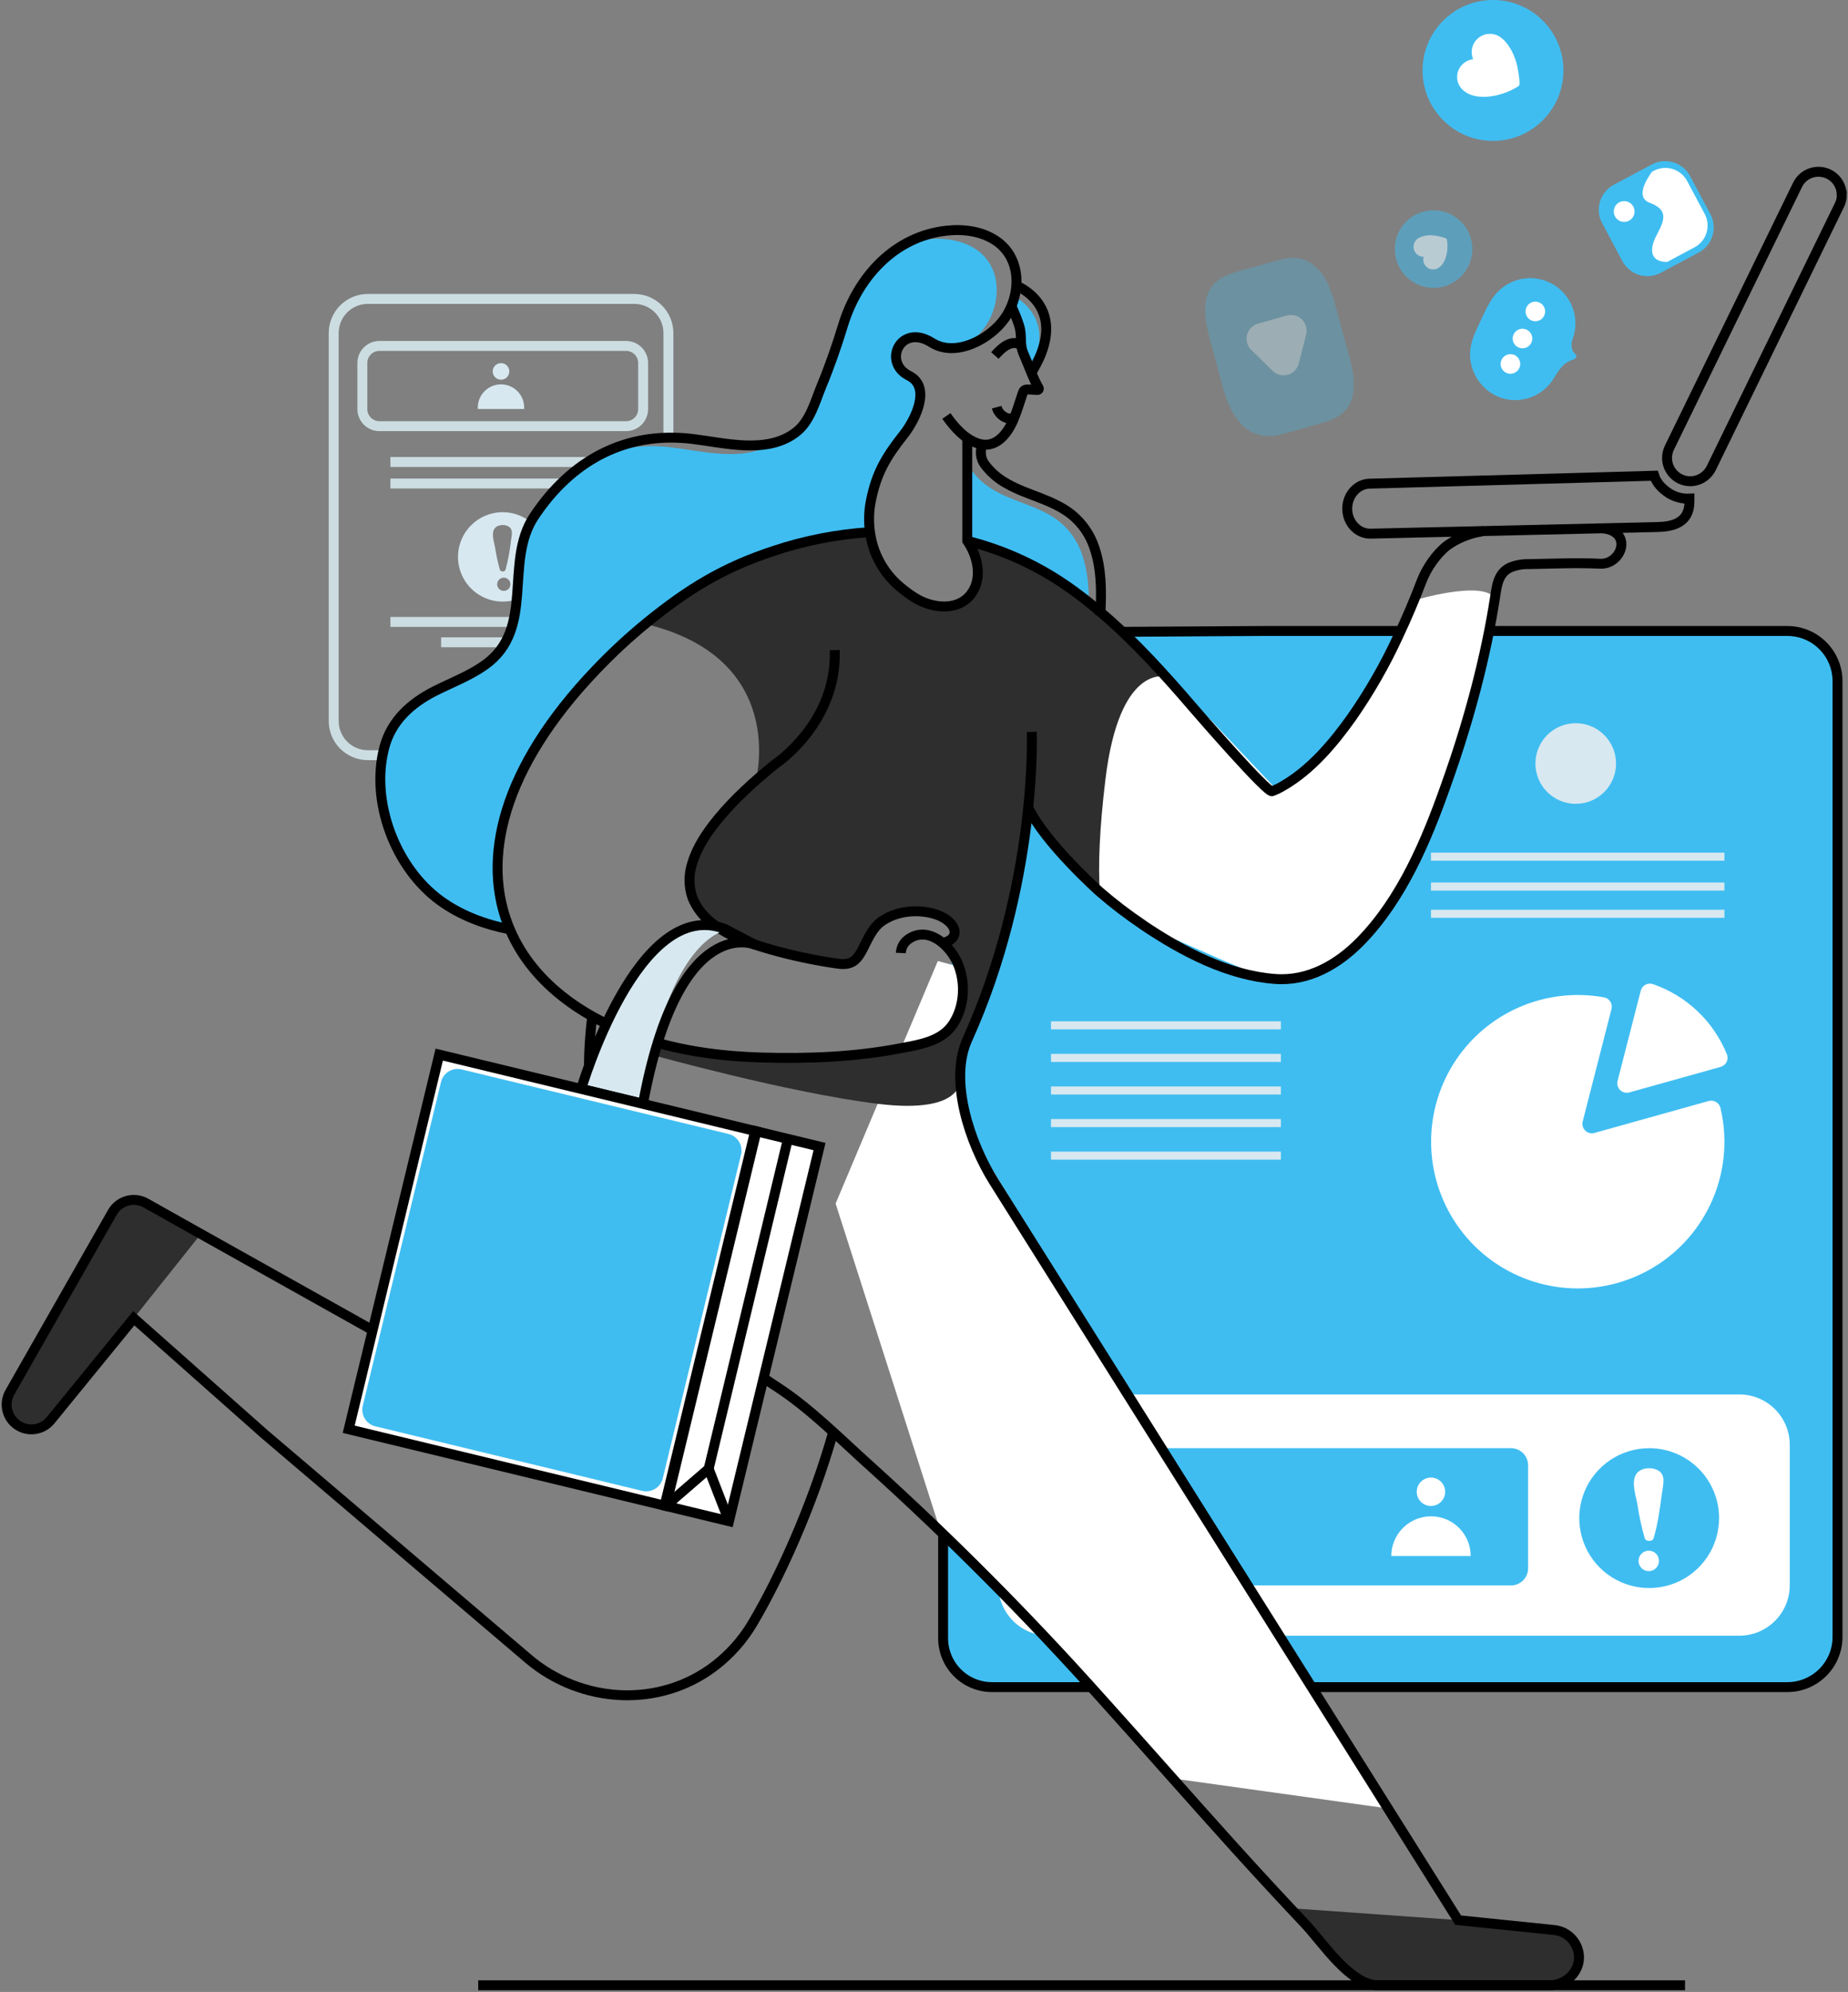<svg width="838" height="903" viewBox="0 0 838 903" fill="none" xmlns="http://www.w3.org/2000/svg">
<rect x="0" y="0" width="838" height="903" fill="#808080" stroke="none"/>
<path d="M239.949 342.348H166.809C164.773 342.348 162.756 341.946 160.876 341.167C158.995 340.387 157.286 339.244 155.848 337.804C154.409 336.363 153.27 334.653 152.492 332.772C151.715 330.89 151.315 328.873 151.318 326.838V150.988C151.318 148.954 151.719 146.94 152.497 145.061C153.276 143.183 154.417 141.476 155.856 140.038C157.294 138.6 159.003 137.46 160.882 136.683C162.761 135.906 164.775 135.506 166.809 135.508H287.558C289.596 135.501 291.614 135.897 293.499 136.671C295.383 137.446 297.096 138.585 298.54 140.023C299.983 141.461 301.129 143.17 301.911 145.051C302.693 146.933 303.097 148.95 303.098 150.988V198.418" stroke="#CCDDE2" stroke-width="4.5" stroke-miterlimit="10"/>
<path d="M283.888 156.816H172.058C167.778 156.816 164.308 160.286 164.308 164.566V185.446C164.308 189.726 167.778 193.196 172.058 193.196H283.888C288.168 193.196 291.638 189.726 291.638 185.446V164.566C291.638 160.286 288.168 156.816 283.888 156.816Z" stroke="#CCDDE2" stroke-width="4.5" stroke-miterlimit="10"/>
<path d="M227.188 172.137C229.265 172.137 230.948 170.453 230.948 168.377C230.948 166.3 229.265 164.617 227.188 164.617C225.111 164.617 223.428 166.3 223.428 168.377C223.428 170.453 225.111 172.137 227.188 172.137Z" fill="#D7E8F0"/>
<path d="M216.678 185.406C216.59 183.973 216.795 182.537 217.283 181.186C217.771 179.835 218.53 178.598 219.514 177.552C220.497 176.506 221.685 175.672 223.003 175.102C224.321 174.532 225.742 174.238 227.178 174.238C228.614 174.238 230.035 174.532 231.353 175.102C232.671 175.672 233.859 176.506 234.843 177.552C235.826 178.598 236.585 179.835 237.073 181.186C237.561 182.537 237.767 183.973 237.678 185.406H216.678Z" fill="#D7E8F0"/>
<path d="M227.958 232.187C223.949 232.187 220.03 233.376 216.697 235.603C213.363 237.831 210.765 240.996 209.231 244.7C207.697 248.404 207.295 252.48 208.077 256.412C208.86 260.344 210.79 263.955 213.625 266.79C216.46 269.625 220.071 271.556 224.003 272.338C227.935 273.12 232.011 272.718 235.715 271.184C239.419 269.65 242.585 267.052 244.812 263.719C247.039 260.385 248.228 256.466 248.228 252.457C248.229 249.795 247.706 247.159 246.688 244.699C245.669 242.239 244.177 240.004 242.295 238.121C240.412 236.239 238.176 234.746 235.717 233.728C233.257 232.709 230.62 232.186 227.958 232.187ZM227.958 267.827C227.256 267.711 226.619 267.35 226.159 266.808C225.699 266.266 225.446 265.578 225.446 264.867C225.446 264.156 225.699 263.468 226.159 262.926C226.619 262.384 227.256 262.023 227.958 261.907C228.387 261.836 228.827 261.86 229.247 261.976C229.666 262.092 230.055 262.298 230.387 262.58C230.719 262.861 230.987 263.212 231.17 263.607C231.353 264.002 231.446 264.432 231.446 264.867C231.446 265.302 231.353 265.733 231.17 266.128C230.987 266.523 230.719 266.873 230.387 267.155C230.055 267.436 229.666 267.642 229.247 267.758C228.827 267.875 228.387 267.898 227.958 267.827ZM231.708 245.037C231.225 249.52 230.401 253.96 229.239 258.317C229.117 258.55 228.933 258.744 228.708 258.88C228.483 259.016 228.226 259.088 227.963 259.088C227.7 259.088 227.443 259.016 227.218 258.88C226.993 258.744 226.81 258.55 226.688 258.317C225.763 255.105 225.054 251.834 224.568 248.527C224.158 246.127 222.758 242.227 224.098 239.887C225.278 237.797 228.619 237.547 230.549 238.637C232.919 239.987 231.988 242.847 231.708 245.037Z" fill="#D7E8F0"/>
<path d="M177.038 209.437H276.048" stroke="#CCDDE2" stroke-width="4.5" stroke-miterlimit="10"/>
<path d="M177.038 219.187H276.048" stroke="#CCDDE2" stroke-width="4.5" stroke-miterlimit="10"/>
<path d="M177.038 281.937H276.048" stroke="#CCDDE2" stroke-width="4.5" stroke-miterlimit="10"/>
<path d="M200.038 291.16H253.048" stroke="#CCDDE2" stroke-width="4.5" stroke-miterlimit="10"/>
<path d="M788.709 304.769H636.939C624.303 304.769 614.059 315.013 614.059 327.649V586.859C614.059 599.496 624.303 609.739 636.939 609.739H788.709C801.345 609.739 811.589 599.496 811.589 586.859V327.649C811.589 315.013 801.345 304.769 788.709 304.769Z" fill="#3FBDF1"/>
<path d="M581.248 304.769H475.568C462.932 304.769 452.688 315.013 452.688 327.649V586.859C452.688 599.496 462.932 609.739 475.568 609.739H581.248C593.884 609.739 604.128 599.496 604.128 586.859V327.649C604.128 315.013 593.884 304.769 581.248 304.769Z" fill="#3FBDF1"/>
<path d="M461.439 764.819H810.499C816.53 764.816 822.313 762.42 826.578 758.156C830.844 753.892 833.244 748.11 833.249 742.079V308.789C833.25 305.801 832.663 302.842 831.52 300.081C830.377 297.32 828.7 294.812 826.588 292.699C824.475 290.586 821.966 288.911 819.206 287.768C816.445 286.625 813.487 286.037 810.499 286.039H573.278L511.278 286.409H511.098L479.749 287.629H479.648L471.398 287.949H470.668L470.059 292.859L468.858 301.989C468.871 302.006 468.879 302.027 468.879 302.049C468.879 302.07 468.871 302.091 468.858 302.109L459.098 316.569L457.098 319.499L451.588 354.759V354.929C451.468 354.879 451.348 354.809 451.198 354.729C451.078 354.659 450.964 354.579 450.858 354.489C449.004 353.093 447.611 351.174 446.858 348.979C445.028 344.339 444.588 338.189 444.568 333.309L443.368 360.099V360.199L441.698 395.989L441.288 405.599C442.068 404.209 443.188 402.209 444.488 399.819L440.338 426.339L439.478 445.449L437.338 493.739L437.258 495.539V496.229L436.698 507.989V508.259C436.698 508.259 435.098 542.769 435.098 542.819L434.948 546.019L433.098 559.989L427.698 599.079V742.079C427.699 746.153 428.797 750.152 430.877 753.655C432.957 757.158 435.942 760.037 439.518 761.989C446.288 765.659 453.778 765.169 461.218 764.919C463.218 764.859 465.218 764.769 467.218 764.659" fill="#3FBDF1"/>
<path d="M448.188 757.36C448.048 757.36 447.898 757.23 447.728 757.18C445.827 756.499 444.03 755.556 442.388 754.38C439.507 752.333 437.16 749.624 435.543 746.481C433.927 743.339 433.088 739.854 433.098 736.32V545.48L427.698 548.07L427.358 548.24L426.628 546.43L423.018 537.43L422.018 534.94L412.888 512.15C412.888 512.15 430.228 441.99 441.698 395.99C445.898 379.1 449.318 365.46 450.758 359.73C451.198 358.02 451.458 357.02 451.508 356.85C451.512 356.81 451.512 356.77 451.508 356.73C451.538 356.389 451.486 356.047 451.358 355.73C451.216 355.361 451.045 355.003 450.848 354.66C450.825 354.589 450.791 354.521 450.748 354.46C449.559 352.437 448.222 350.505 446.748 348.68L444.848 325.15L445.158 324.91L446.598 323.76L456.438 315.96L458.728 309.9L463.218 298.12L465.218 292.87H469.978H471.198H479.808L511.628 292.77H514.358L574.728 292.41H805.718C808.627 292.41 811.507 292.983 814.194 294.097C816.881 295.211 819.322 296.844 821.377 298.902C823.432 300.96 825.062 303.403 826.172 306.092C827.282 308.78 827.852 311.661 827.848 314.57V736.32C827.852 739.229 827.282 742.109 826.172 744.798C825.062 747.486 823.432 749.929 821.377 751.988C819.322 754.046 816.881 755.678 814.194 756.792C811.507 757.906 808.627 758.48 805.718 758.48H461.858" fill="#3FBDF1"/>
<path d="M471.298 286.629L479.478 286.579H479.648L511.048 286.409H511.268L573.268 286.039H810.498C816.531 286.041 822.316 288.439 826.582 292.705C830.848 296.971 833.245 302.756 833.248 308.789V742.079C833.243 748.11 830.844 753.892 826.578 758.156C822.313 762.42 816.529 764.816 810.498 764.819H449.828C443.951 764.819 438.314 762.484 434.159 758.328C430.003 754.172 427.668 748.536 427.668 742.659V695.349" stroke="black" stroke-width="4.5" stroke-miterlimit="10"/>
<path d="M788.708 632.136H475.568C462.932 632.136 452.688 642.38 452.688 655.016V718.626C452.688 731.263 462.932 741.506 475.568 741.506H788.708C801.344 741.506 811.588 731.263 811.588 718.626V655.016C811.588 642.38 801.344 632.136 788.708 632.136Z" fill="white"/>
<path d="M685.178 656.5H482.898C478.618 656.5 475.148 659.97 475.148 664.25V710.97C475.148 715.25 478.618 718.72 482.898 718.72H685.178C689.458 718.72 692.928 715.25 692.928 710.97V664.25C692.928 659.97 689.458 656.5 685.178 656.5Z" fill="#3FBDF1"/>
<path d="M648.888 682.708C652.445 682.708 655.328 679.825 655.328 676.268C655.328 672.711 652.445 669.828 648.888 669.828C645.331 669.828 642.448 672.711 642.448 676.268C642.448 679.825 645.331 682.708 648.888 682.708Z" fill="white"/>
<path d="M630.908 705.386C630.908 700.613 632.804 696.034 636.18 692.658C639.556 689.283 644.134 687.386 648.908 687.386C653.682 687.386 658.26 689.283 661.636 692.658C665.012 696.034 666.908 700.613 666.908 705.386H630.908Z" fill="white"/>
<path d="M747.869 656.508C741.598 656.502 735.465 658.356 730.248 661.836C725.031 665.316 720.963 670.265 718.56 676.058C716.156 681.85 715.525 688.226 716.745 694.377C717.966 700.529 720.984 706.18 725.417 710.616C729.85 715.052 735.499 718.073 741.65 719.297C747.8 720.522 754.176 719.894 759.97 717.494C765.764 715.095 770.716 711.03 774.199 705.815C777.683 700.6 779.541 694.469 779.539 688.198C779.54 684.037 778.722 679.917 777.131 676.073C775.541 672.229 773.208 668.736 770.267 665.793C767.326 662.851 763.835 660.516 759.992 658.923C756.149 657.33 752.029 656.509 747.869 656.508ZM747.869 712.238C747.242 712.267 746.616 712.168 746.028 711.949C745.441 711.729 744.904 711.392 744.45 710.959C743.996 710.526 743.635 710.005 743.388 709.428C743.141 708.851 743.014 708.23 743.014 707.603C743.014 706.975 743.141 706.354 743.388 705.777C743.635 705.2 743.996 704.68 744.45 704.246C744.904 703.813 745.441 703.476 746.028 703.257C746.616 703.037 747.242 702.938 747.869 702.968C749.061 703.023 750.186 703.535 751.01 704.399C751.834 705.262 752.294 706.409 752.294 707.603C752.294 708.796 751.834 709.943 751.01 710.806C750.186 711.67 749.061 712.182 747.869 712.238ZM753.699 676.588C752.699 683.468 751.889 690.688 749.839 697.348C749.379 698.958 746.349 698.958 745.839 697.348C744.386 692.329 743.276 687.217 742.519 682.048C741.879 678.298 739.689 672.198 741.789 668.558C743.639 665.288 748.859 664.898 751.859 666.558C755.599 668.678 754.099 673.168 753.699 676.588Z" fill="#3FBDF1"/>
<path d="M781.528 525.228C779.992 538.478 774.507 550.96 765.786 561.053C757.065 571.146 745.511 578.383 732.624 581.826C719.737 585.268 706.113 584.756 693.521 580.356C680.929 575.956 669.951 567.871 662.012 557.152C654.074 546.433 649.542 533.574 649.004 520.246C648.467 506.919 651.95 493.737 659 482.414C666.051 471.091 676.344 462.149 688.541 456.75C700.738 451.351 714.276 449.744 727.398 452.138C727.975 452.249 728.523 452.478 729.008 452.809C729.494 453.14 729.907 453.567 730.221 454.063C730.535 454.56 730.744 455.116 730.835 455.696C730.925 456.277 730.896 456.87 730.749 457.438L729.439 462.548L717.698 508.388C717.511 509.119 717.52 509.887 717.723 510.613C717.926 511.34 718.317 512.001 718.856 512.529C719.395 513.056 720.063 513.433 720.794 513.621C721.525 513.809 722.291 513.801 723.018 513.598L768.588 500.858L774.818 499.118C775.373 498.962 775.954 498.919 776.526 498.992C777.097 499.065 777.65 499.252 778.148 499.542C778.646 499.832 779.081 500.219 779.426 500.681C779.772 501.142 780.02 501.669 780.158 502.228C781.952 509.757 782.416 517.541 781.528 525.228Z" fill="white"/>
<path d="M783.099 477.988C783.315 478.546 783.41 479.144 783.38 479.743C783.35 480.341 783.195 480.926 782.924 481.461C782.654 481.995 782.274 482.467 781.81 482.845C781.346 483.224 780.807 483.5 780.229 483.658L775.939 484.858L738.829 495.228C738.102 495.43 737.335 495.438 736.604 495.25C735.873 495.062 735.205 494.686 734.666 494.158C734.127 493.63 733.736 492.969 733.533 492.243C733.33 491.516 733.321 490.749 733.508 490.018L743.099 452.698L744.019 449.118C744.164 448.549 744.424 448.015 744.784 447.551C745.143 447.087 745.595 446.703 746.11 446.421C746.626 446.14 747.193 445.967 747.778 445.915C748.363 445.863 748.951 445.932 749.508 446.118C757.058 448.723 763.963 452.916 769.757 458.413C775.551 463.911 780.1 470.585 783.099 477.988Z" fill="white"/>
<path d="M714.539 364.407C724.635 364.407 732.819 356.223 732.819 346.127C732.819 336.032 724.635 327.847 714.539 327.847C704.443 327.847 696.259 336.032 696.259 346.127C696.259 356.223 704.443 364.407 714.539 364.407Z" fill="#D7E8F0"/>
<path d="M781.968 386.527H648.898V390.187H781.968V386.527Z" fill="#D7E8F0"/>
<path d="M781.968 400.066H648.898V403.726H781.968V400.066Z" fill="#D7E8F0"/>
<path d="M781.968 412.41H648.898V416.07H781.968V412.41Z" fill="#D7E8F0"/>
<path d="M580.828 462.988H476.589V466.648H580.828V462.988Z" fill="#D7E8F0"/>
<path d="M580.828 477.758H476.589V481.418H580.828V477.758Z" fill="#D7E8F0"/>
<path d="M580.828 492.519H476.589V496.179H580.828V492.519Z" fill="#D7E8F0"/>
<path d="M580.828 507.289H476.589V510.949H580.828V507.289Z" fill="#D7E8F0"/>
<path d="M580.828 522.058H476.589V525.718H580.828V522.058Z" fill="#D7E8F0"/>
<path d="M462.288 358.99C462.288 358.99 493.968 408.88 530.068 424.56C566.168 440.24 577.448 447.17 591.258 441.56C605.068 435.95 631.578 428.09 650.258 372.56C668.938 317.03 677.838 287.8 678.498 274.35C679.158 260.9 642.018 271.95 642.018 271.95C642.018 271.95 622.018 330.9 578.198 357.21L515.788 291.29L462.288 358.99Z" fill="white"/>
<path d="M425.268 435.66L450.768 442.58C450.768 442.58 421.158 483.41 447.488 526.16C473.818 568.91 528.038 655.16 528.038 655.16L631.818 820.16L534.758 806.63L462.288 727.25L425.288 690.36L378.918 545.61L425.268 435.66Z" fill="white"/>
<path d="M8.909 646.66C11.201 647.9 13.855 648.3 16.412 647.79C18.968 647.281 21.267 645.894 22.909 643.87L60.648 597.6L91.099 559.38L66.168 545.38C63.587 543.921 60.531 543.548 57.673 544.341C54.816 545.134 52.389 547.029 50.928 549.61L4.469 631.21C3.728 632.512 3.256 633.948 3.079 635.435C2.902 636.922 3.024 638.43 3.437 639.869C3.851 641.308 4.548 642.651 5.487 643.817C6.427 644.983 7.59 645.949 8.909 646.66Z" fill="#2E2E2E"/>
<path d="M583.369 864.91L614.779 895.81C617.49 898.483 621.141 899.984 624.948 899.99H703.499C705.936 900 708.321 899.3 710.367 897.977C712.413 896.653 714.029 894.762 715.018 892.535C716.007 890.309 716.328 887.842 715.939 885.437C715.55 883.032 714.469 880.791 712.828 878.99C710.763 876.68 707.91 875.225 704.828 874.91L661.258 870.44L583.369 864.91Z" fill="#2E2E2E"/>
<path d="M296.529 478.426C296.529 478.426 357.279 495.326 397.779 500.366C438.279 505.406 435.439 488.606 435.439 488.606L440.389 467.386C453.389 446.206 460.939 401.146 460.939 401.146L466.159 365.896L473.779 379.306L498.409 404.116L498.709 404.356C497.959 392.506 498.529 375.856 501.289 353.176C507.649 300.676 528.709 306.766 528.709 306.766L525.619 303.376C511.069 279.166 464.619 253.576 449.779 247.456C434.939 241.336 441.289 250.006 443.179 256.456C445.069 262.906 439.669 281.056 418.039 271.816C396.409 262.576 395.319 242.476 395.319 242.476H385.269C323.619 249.886 292.269 282.766 292.269 282.766C357.759 298.216 342.729 353.766 342.729 353.766L336.789 359.196C313.539 379.356 311.919 398.796 313.929 406.896C315.939 414.996 330.279 425.896 356.169 432.216C382.059 438.536 386.769 438.546 392.619 427.356C398.469 416.166 405.289 414.786 414.619 413.106C423.949 411.426 435.379 418.056 432.769 423.276C430.159 428.496 428.269 423.936 434.769 438.036C441.269 452.136 438.249 459.306 420.769 472.296C403.289 485.286 325.569 477.996 325.569 477.996C288.399 467.716 296.529 478.426 296.529 478.426Z" fill="#2E2E2E"/>
<path d="M438.619 242.809V244.939V245.479C455.995 249.821 472.359 257.504 486.799 268.099C489.139 269.809 491.419 271.549 493.669 273.379C493.729 266.029 493.099 258.649 490.729 251.689C488.809 245.716 485.191 240.432 480.318 236.479C476.028 233.059 470.959 230.869 465.859 228.889C460.759 226.909 455.748 225.169 451.068 222.499C447.124 220.342 443.679 217.377 440.958 213.799C440.004 212.505 439.41 210.982 439.234 209.384C439.059 207.786 439.308 206.17 439.958 204.699C439.498 204.667 439.046 204.577 438.609 204.429L438.619 242.809Z" fill="#3FBDF1"/>
<path d="M438.619 242.809V244.939V245.479C455.995 249.821 472.359 257.504 486.799 268.099C489.139 269.809 491.419 271.549 493.669 273.379C493.729 266.029 493.099 258.649 490.729 251.689C488.809 245.716 485.191 240.432 480.318 236.479C476.028 233.059 470.959 230.869 465.859 228.889C460.759 226.909 455.748 225.169 451.068 222.499C447.124 220.342 443.679 217.377 440.958 213.799C440.004 212.505 439.41 210.982 439.234 209.384C439.059 207.786 439.308 206.17 439.958 204.699C439.498 204.667 439.046 204.577 438.609 204.429L438.619 242.809Z" fill="#3FBDF1"/>
<path d="M198.548 408.83C205.077 413.502 212.335 417.06 220.028 419.36C223.337 420.38 226.699 421.221 230.098 421.88C216.668 390.23 226.718 348.59 269.098 304.19C276.354 296.575 284.08 289.421 292.228 282.77C305.398 272.06 317.098 264.08 330.898 257.66C337.076 254.809 343.421 252.335 349.898 250.25C361.383 246.427 373.238 243.822 385.268 242.48C387.998 242.15 390.698 241.91 393.428 241.76C392.762 237.071 392.894 232.304 393.818 227.66C396.338 214.91 400.728 207.58 408.708 197.53C413.708 191.2 421.518 176.08 411.108 170.86C404.538 167.59 403.938 160.86 407.028 156.86C409.638 153.38 414.918 151.79 421.428 155.86C425.928 158.74 431.268 158.92 436.428 157.51C440.436 155.175 443.91 152.028 446.628 148.27C454.188 137.44 454.458 121.03 442.628 113.08C436.178 108.73 427.958 107.68 420.248 108.52C416.796 108.899 413.393 109.643 410.098 110.74C410.084 110.733 410.068 110.73 410.053 110.73C410.037 110.73 410.022 110.733 410.008 110.74C396.008 118.27 386.058 132.19 381.258 147.88C378.438 157.15 375.258 166.33 371.538 175.33C368.478 182.71 366.348 191.68 359.538 196.72C356.692 198.825 353.461 200.354 350.028 201.22C337.158 209.38 319.308 204.67 305.238 202.93C293.989 201.392 282.536 202.543 271.818 206.29C259.818 212.36 249.498 222.05 241.128 234.65C227.298 255.5 241.938 285.56 218.808 302C211.808 306.95 203.808 309.95 196.158 313.79C185.238 319.34 176.418 327.23 173.158 339.38C166.718 363.89 178.178 394.04 198.548 408.83Z" fill="#3FBDF1"/>
<path d="M764.099 899.988H216.859" stroke="black" stroke-width="4.5" stroke-miterlimit="10"/>
<path d="M458.688 138.397C460.094 141.311 461.296 144.318 462.288 147.397C463.728 152.397 462.168 155.497 464.358 160.267C465.108 161.917 466.188 164.707 467.358 167.527C467.688 166.867 467.988 166.327 468.168 165.907C476.748 146.797 465.468 137.587 460.038 134.437C459.692 135.791 459.241 137.115 458.688 138.397Z" fill="#3FBDF1"/>
<path d="M458.688 138.397C460.094 141.311 461.296 144.318 462.288 147.397C463.728 152.397 462.168 155.497 464.358 160.267C465.108 161.917 466.188 164.707 467.358 167.527C467.688 166.867 467.988 166.327 468.168 165.907C476.748 146.797 465.468 137.587 460.038 134.437C459.692 135.791 459.241 137.115 458.688 138.397Z" fill="#3FBDF1"/>
<path d="M268.568 460.789C263.328 502.109 267.568 573.789 352.188 628.629C367.418 638.499 381.128 652.439 394.558 664.489C431.187 697.59 466.033 732.612 498.948 769.409C519.098 791.749 539.668 815.229 560.098 837.849C570.571 849.409 581.158 860.862 591.858 872.209C599.738 880.519 612.238 899.979 624.908 899.979H702.768C709.768 899.979 716.128 894.249 716.028 887.219C715.971 884.181 714.821 881.266 712.788 879.009C710.723 876.699 707.87 875.244 704.788 874.929L661.218 870.459L450.708 535.679C439.848 518.399 430.218 489.959 438.618 471.329C470.618 400.469 467.868 331.789 467.868 331.789" stroke="black" stroke-width="4.5" stroke-miterlimit="10"/>
<path d="M377.558 650.168C368.378 682.418 353.558 715.168 341.318 735.788C336.883 743.316 331.036 749.917 324.098 755.228C299.018 774.438 263.569 772.388 239.519 751.918L119.908 650.108L60.658 597.598L22.919 643.868C21.134 646.039 18.601 647.462 15.818 647.856C13.036 648.25 10.207 647.587 7.889 645.997C5.572 644.407 3.935 642.005 3.302 639.268C2.669 636.53 3.085 633.654 4.468 631.208L50.938 549.628C52.4 547.047 54.825 545.152 57.684 544.359C60.541 543.566 63.596 543.939 66.178 545.398L91.109 559.398L233.949 639.398C236.325 640.727 238.983 641.474 241.704 641.576C244.426 641.678 247.132 641.133 249.601 639.984C252.07 638.836 254.232 637.118 255.907 634.972C257.583 632.825 258.724 630.312 259.238 627.638L276.158 538.918" stroke="black" stroke-width="4.5" stroke-miterlimit="10"/>
<path d="M438.618 198.487V242.487V244.617V245.157C443.148 251.757 445.428 261.157 441.108 268.157C435.318 277.547 422.538 275.987 414.438 270.737C412.054 269.195 409.778 267.491 407.628 265.637C400.418 259.373 395.751 250.686 394.508 241.217C393.842 236.528 393.974 231.761 394.898 227.117C397.438 214.377 401.818 207.057 409.808 196.977C414.808 190.677 422.608 175.537 412.188 170.317C399.978 164.227 408.438 146.407 422.508 155.317C433.428 162.247 449.118 153.607 455.598 144.317C463.158 133.487 463.428 117.077 451.598 109.127C445.148 104.777 436.928 103.727 429.218 104.567C405.728 107.147 389.008 125.507 382.318 147.347C379.498 156.617 376.318 165.797 372.598 174.797C369.538 182.177 367.408 191.147 360.598 196.187C347.598 205.877 328.858 200.807 314.188 199.007C283.648 195.257 259.018 208.787 242.188 234.117C228.358 254.967 242.998 285.027 219.868 301.467C212.868 306.417 204.868 309.417 197.218 313.257C186.298 318.807 177.478 326.697 174.268 338.847C167.788 363.327 179.268 393.477 199.618 408.267C208.948 415.047 219.868 419.097 231.208 421.317" stroke="black" stroke-width="4.5" stroke-miterlimit="10"/>
<path d="M498.908 279.078C498.968 278.518 498.988 277.978 499.018 277.448C499.528 267.778 499.468 257.758 496.318 248.448C494.385 242.482 490.766 237.202 485.898 233.248C481.598 229.838 476.528 227.628 471.448 225.648C466.368 223.668 461.328 221.948 456.658 219.268C452.705 217.12 449.257 214.15 446.548 210.558C445.599 209.268 445.006 207.75 444.831 206.157C444.655 204.565 444.903 202.954 445.548 201.488" stroke="black" stroke-width="4.5" stroke-miterlimit="10"/>
<path d="M429.148 188.567C432.688 193.627 437.488 199.087 443.538 201.057C451.368 203.607 456.638 196.957 459.448 190.487C461.128 186.637 462.288 182.537 463.648 178.557C464.088 177.247 464.358 176.617 465.858 176.557C467.358 176.497 468.938 176.797 470.478 176.797C470.588 176.794 470.695 176.762 470.788 176.705C470.881 176.648 470.958 176.567 471.01 176.47C471.061 176.373 471.087 176.265 471.083 176.155C471.079 176.046 471.046 175.939 470.988 175.847C468.918 172.697 465.828 164.107 464.268 160.667C462.098 155.897 463.668 152.807 462.208 147.797C461.214 144.721 460.019 141.714 458.628 138.797" stroke="black" stroke-width="4.5" stroke-miterlimit="10"/>
<path d="M460.938 129.547C460.938 129.547 482.288 137.737 471.258 162.347C470.578 163.837 468.908 166.947 468.118 168.347" stroke="black" stroke-width="4.5" stroke-miterlimit="10"/>
<path d="M691.229 59.379C691.229 59.379 691.349 59.439 691.589 59.529L691.229 59.379Z" fill="#3FBDF1"/>
<path d="M459.758 189.777C458.049 190.012 456.313 189.615 454.875 188.662C453.437 187.708 452.397 186.263 451.948 184.597" stroke="black" stroke-width="4.5" stroke-miterlimit="10"/>
<path d="M463.368 156.819C458.948 153.219 454.098 157.819 451.138 161.159" stroke="black" stroke-width="4.5" stroke-miterlimit="10"/>
<path d="M394.539 241.226C379.715 242.165 365.074 245.011 350.979 249.696C327.979 257.236 312.139 266.966 293.349 282.216C285.202 288.88 277.477 296.044 270.219 303.666C227.799 348.066 217.769 389.726 231.219 421.366C242.149 447.146 267.349 463.136 293.169 471.286C310.059 476.606 327.659 478.896 345.319 479.406C366.369 480.006 387.599 479.206 408.319 475.206C417.049 473.526 427.108 472.146 432.318 464.036C437.528 455.926 437.969 444.986 434.099 436.296C430.469 428.206 420.669 419.506 411.809 425.856C410.827 426.565 410.019 427.488 409.445 428.555C408.872 429.623 408.548 430.806 408.499 432.016" stroke="black" stroke-width="4.5" stroke-miterlimit="10"/>
<path d="M378.529 294.726C379.629 327.886 351.529 346.376 351.529 346.376C342.209 353.926 333.149 362.036 325.529 371.326C320.659 377.256 316.139 383.896 313.899 391.326C312.224 396.393 312.253 401.867 313.979 406.916C315.888 411.585 319.043 415.639 323.099 418.636C330.679 424.566 339.899 427.636 349.039 430.296C359.11 433.178 369.368 435.363 379.739 436.836C385.739 437.696 388.269 435.836 391.009 430.646C393.489 425.946 395.519 420.506 400.109 417.436C406.469 413.166 415.009 412.176 422.369 413.936C433.719 416.636 436.619 425.636 427.369 427.456" stroke="black" stroke-width="4.5" stroke-miterlimit="10"/>
<path d="M371.599 519.697L199.149 478.027L158.109 647.867L325.779 689.547L331.159 687.077L371.599 519.697Z" fill="white"/>
<path d="M292.029 495.819C300.209 438.559 317.939 424.399 329.479 421.569L328.719 421.149C293.879 407.589 269.719 474.679 264.589 490.369L292.029 495.819Z" fill="#D7E8F0"/>
<path d="M291.548 500.357C299.728 443.097 317.938 424.357 329.478 421.567L328.718 421.147C293.878 407.587 268.718 477.907 263.568 493.587L291.548 500.357Z" fill="#D7E8F0"/>
<path d="M328.718 421.147C289.318 405.827 263.568 493.587 263.568 493.587L291.568 500.357C307.838 412.357 342.748 428.357 342.748 428.357C341.518 427.987 328.718 421.147 328.718 421.147Z" stroke="black" stroke-width="4.5" stroke-miterlimit="10"/>
<path d="M197.227 486.122L158.115 647.922L294.165 680.811L333.278 519.011L197.227 486.122Z" fill="#3FBDF1"/>
<path d="M199.303 477.557L158.117 647.929L301.37 682.56L342.557 512.187L199.303 477.557Z" fill="white"/>
<path d="M199.978 490.515L164.506 637.248C163.501 641.408 166.058 645.596 170.218 646.602L291.204 675.849C295.364 676.855 299.552 674.297 300.558 670.137L336.029 523.404C337.035 519.243 334.477 515.055 330.317 514.05L209.332 484.803C205.172 483.797 200.984 486.354 199.978 490.515Z" fill="#3FBDF1"/>
<path d="M199.177 478.088L158.12 647.926L301.374 682.556L342.43 512.718L199.177 478.088Z" stroke="black" stroke-width="4.5" stroke-miterlimit="10"/>
<path d="M343.031 512.853L301.974 682.691L330.571 689.604L371.627 519.766L343.031 512.853Z" fill="white"/>
<path d="M343.031 512.853L301.974 682.691L330.571 689.604L371.627 519.766L343.031 512.853Z" stroke="black" stroke-width="4.5" stroke-miterlimit="10"/>
<path d="M330.559 689.549L321.349 665.859L301.958 682.639" stroke="black" stroke-width="4.5" stroke-miterlimit="10"/>
<path d="M357.309 516.25L321.349 665.86" stroke="black" stroke-width="4.5" stroke-miterlimit="10"/>
<path d="M672.768 240.738C672.228 240.828 671.769 240.918 671.179 241.038C665.769 241.982 660.641 244.136 656.179 247.338C651.289 251.118 646.849 257.688 644.689 263.338C641.422 271.918 637.832 280.358 633.919 288.658C628.011 301.453 620.983 313.7 612.919 325.258C604.549 337.018 594.499 348.938 581.839 356.258C580.25 357.218 578.576 358.032 576.839 358.688C574.709 359.588 544.739 325.108 541.439 321.268C528.209 305.878 514.528 290.638 499.018 277.468C495.088 274.108 491.019 270.868 486.839 267.838C472.389 257.234 456.015 249.541 438.629 245.188" stroke="black" stroke-width="4.5" stroke-miterlimit="10"/>
<path d="M726.688 239.476C726.747 239.491 726.809 239.491 726.868 239.476C740.728 241.096 735.298 256.036 725.548 255.556C714.778 255.016 704.038 255.556 693.298 255.736C690.337 255.639 687.39 256.181 684.658 257.326C679.258 259.906 678.748 265.666 677.938 270.886C676.858 277.726 675.628 284.566 674.178 291.346C671.358 304.786 667.878 318.046 663.888 331.186C661.308 339.706 658.458 348.186 655.458 356.576C646.698 381.296 635.658 407.516 617.088 426.576C606.828 437.136 593.388 444.936 578.238 443.796C556.908 442.206 536.388 431.496 518.298 419.316C518.222 419.264 518.151 419.204 518.088 419.136C511.336 414.591 504.864 409.642 498.708 404.316C498.708 404.316 473.778 382.116 466.158 365.856" stroke="black" stroke-width="4.5" stroke-miterlimit="10"/>
<path d="M766.098 226.04V227.44C766.098 237.1 758.318 238.76 751.598 238.92L621.528 241.92C615.828 242.07 611.038 237.08 610.918 230.85V230.59C610.918 224.48 615.398 219.4 621.028 219.26C621.028 219.26 693.788 217.21 750.138 215.66C751.208 219.07 753.828 221.71 757.078 223.77C759.794 225.403 762.933 226.193 766.098 226.04Z" stroke="black" stroke-width="4.5" stroke-miterlimit="10"/>
<path d="M835.198 88.407C835.197 89.999 834.82 91.568 834.098 92.987L775.968 212.237C775.285 213.615 774.312 214.829 773.116 215.795C771.92 216.762 770.529 217.458 769.038 217.837C766.636 218.445 764.096 218.182 761.868 217.097C760.087 216.221 758.588 214.864 757.54 213.18C756.491 211.495 755.937 209.551 755.938 207.567C755.947 205.98 756.309 204.416 756.998 202.987L815.158 83.727C816.215 81.597 817.96 79.887 820.111 78.873C822.262 77.86 824.692 77.603 827.007 78.143C829.322 78.684 831.387 79.991 832.866 81.852C834.346 83.713 835.153 86.019 835.158 88.397L835.198 88.407Z" stroke="black" stroke-width="4.5" stroke-miterlimit="10"/>
<path d="M677.018 63.88C694.658 63.88 708.958 49.58 708.958 31.94C708.958 14.3 694.658 0 677.018 0C659.378 0 645.078 14.3 645.078 31.94C645.078 49.58 659.378 63.88 677.018 63.88Z" fill="#3FBDF1"/>
<path d="M666.869 42.929C665.81 42.533 664.819 41.976 663.929 41.279C662.362 40.097 661.284 38.38 660.9 36.455C660.517 34.53 660.854 32.532 661.849 30.839C662.497 29.74 663.392 28.807 664.463 28.113C665.534 27.419 666.751 26.983 668.019 26.839C667.316 25.188 667.17 23.353 667.603 21.611C668.036 19.869 669.024 18.316 670.418 17.186C671.813 16.056 673.537 15.412 675.331 15.349C677.124 15.286 678.889 15.809 680.359 16.839C683.449 18.989 685.589 22.779 686.899 26.239C687.575 28.056 688.071 29.935 688.379 31.849C688.529 32.849 689.549 38.349 688.749 38.909C683.469 42.569 673.639 45.509 666.869 42.929Z" fill="white"/>
<g opacity="0.72">
<path opacity="0.72" d="M650.068 130.507C659.777 130.507 667.648 122.637 667.648 112.927C667.648 103.218 659.777 95.347 650.068 95.347C640.359 95.347 632.489 103.218 632.489 112.927C632.489 122.637 640.359 130.507 650.068 130.507Z" fill="#3FBDF1"/>
<path opacity="0.72" d="M653.548 120.387C653.124 120.847 652.632 121.238 652.088 121.547C651.156 122.091 650.058 122.277 649 122.069C647.941 121.861 646.995 121.274 646.338 120.417C645.908 119.856 645.614 119.203 645.481 118.508C645.347 117.814 645.377 117.098 645.568 116.417C644.584 116.423 643.624 116.11 642.833 115.525C642.042 114.939 641.462 114.113 641.18 113.17C640.898 112.226 640.93 111.217 641.271 110.294C641.611 109.37 642.242 108.582 643.068 108.047C644.944 107.009 647.08 106.537 649.218 106.687C650.287 106.717 651.349 106.858 652.388 107.107C652.918 107.227 655.938 107.867 656.058 108.387C656.828 111.857 656.278 117.487 653.548 120.387Z" fill="white"/>
</g>
<path d="M749.038 74.56L731.786 83.757C725.528 87.092 723.16 94.87 726.495 101.127L735.692 118.379C739.027 124.637 746.804 127.006 753.062 123.67L770.314 114.474C776.572 111.138 778.941 103.361 775.605 97.103L766.409 79.851C763.073 73.594 755.296 71.225 749.038 74.56Z" fill="#3FBDF1"/>
<path d="M755.949 118.768L768.439 112.108C771.043 110.71 772.989 108.339 773.85 105.512C774.712 102.684 774.421 99.631 773.039 97.018L765.039 82.018C763.643 79.412 761.272 77.465 758.444 76.603C755.616 75.741 752.561 76.034 749.949 77.418L749.109 77.868C745.989 82.198 741.839 89.608 748.109 91.938C757.109 95.308 754.479 100.358 751.109 106.828C748.249 112.258 747.519 118.608 755.949 118.768Z" fill="white"/>
<path d="M736.499 100.608C739.106 100.608 741.219 98.494 741.219 95.888C741.219 93.281 739.106 91.168 736.499 91.168C733.892 91.168 731.779 93.281 731.779 95.888C731.779 98.494 733.892 100.608 736.499 100.608Z" fill="white"/>
<path d="M678.359 179.387C680.108 180.237 681.97 180.83 683.889 181.147C687.412 181.687 691.014 181.304 694.344 180.035C697.675 178.766 700.619 176.655 702.889 173.907C704.639 171.727 705.949 168.997 707.789 166.797C709.047 165.192 710.731 163.973 712.649 163.277C713.307 163.137 713.921 162.838 714.439 162.407C715.699 161.107 713.559 160.007 713.129 158.957C712.484 157.263 712.484 155.391 713.129 153.697C714.771 149.244 714.817 144.359 713.26 139.875C711.702 135.391 708.638 131.586 704.59 129.109C700.541 126.631 695.758 125.635 691.057 126.289C686.356 126.944 682.027 129.209 678.809 132.697C675.629 136.127 673.719 140.507 671.739 144.697C669.979 148.427 668.109 152.137 667.139 156.147C664.889 165.647 669.969 175.297 678.359 179.387Z" fill="#3FBDF1"/>
<path d="M696.219 145.638C698.677 145.638 700.669 143.646 700.669 141.188C700.669 138.73 698.677 136.738 696.219 136.738C693.761 136.738 691.769 138.73 691.769 141.188C691.769 143.646 693.761 145.638 696.219 145.638Z" fill="white"/>
<path d="M690.388 157.919C692.846 157.919 694.838 155.927 694.838 153.469C694.838 151.012 692.846 149.019 690.388 149.019C687.93 149.019 685.938 151.012 685.938 153.469C685.938 155.927 687.93 157.919 690.388 157.919Z" fill="white"/>
<path d="M684.919 169.439C687.377 169.439 689.369 167.446 689.369 164.989C689.369 162.531 687.377 160.539 684.919 160.539C682.461 160.539 680.469 162.531 680.469 164.989C680.469 167.446 682.461 169.439 684.919 169.439Z" fill="white"/>
<g opacity="0.54">
<path opacity="0.54" d="M578.099 197.517C579.451 197.338 580.788 197.061 582.099 196.687L597.159 192.447C601.769 191.147 606.619 189.707 609.889 186.197C615.949 179.687 613.989 169.347 611.639 160.767C609.726 153.747 607.809 146.727 605.889 139.707C604.569 134.867 603.209 129.947 600.579 125.707C597.949 121.467 593.789 117.827 588.829 117.047C585.179 116.477 581.479 117.457 577.909 118.427L563.459 122.427C558.719 123.717 553.719 125.167 550.399 128.797C544.499 135.247 546.399 145.367 548.659 153.797L554.429 175.347C557.969 188.297 564.599 199.217 578.099 197.517Z" fill="#3FBDF1"/>
<path opacity="0.54" d="M577.099 168.128C577.991 168.999 579.097 169.619 580.305 169.927C581.513 170.235 582.78 170.219 583.981 169.882C585.181 169.544 586.271 168.897 587.141 168.004C588.011 167.112 588.632 166.006 588.939 164.798L590.619 158.218L592.289 151.628C592.596 150.42 592.579 149.152 592.24 147.953C591.902 146.753 591.254 145.664 590.361 144.795C589.468 143.925 588.362 143.306 587.154 142.999C585.946 142.693 584.678 142.709 583.479 143.048L576.949 144.888L570.409 146.728C569.211 147.069 568.125 147.72 567.258 148.614C566.391 149.508 565.775 150.615 565.471 151.823C565.167 153.03 565.186 154.297 565.526 155.495C565.867 156.693 566.516 157.78 567.409 158.648L572.279 163.388L577.099 168.128Z" fill="white"/>
</g>
</svg>
